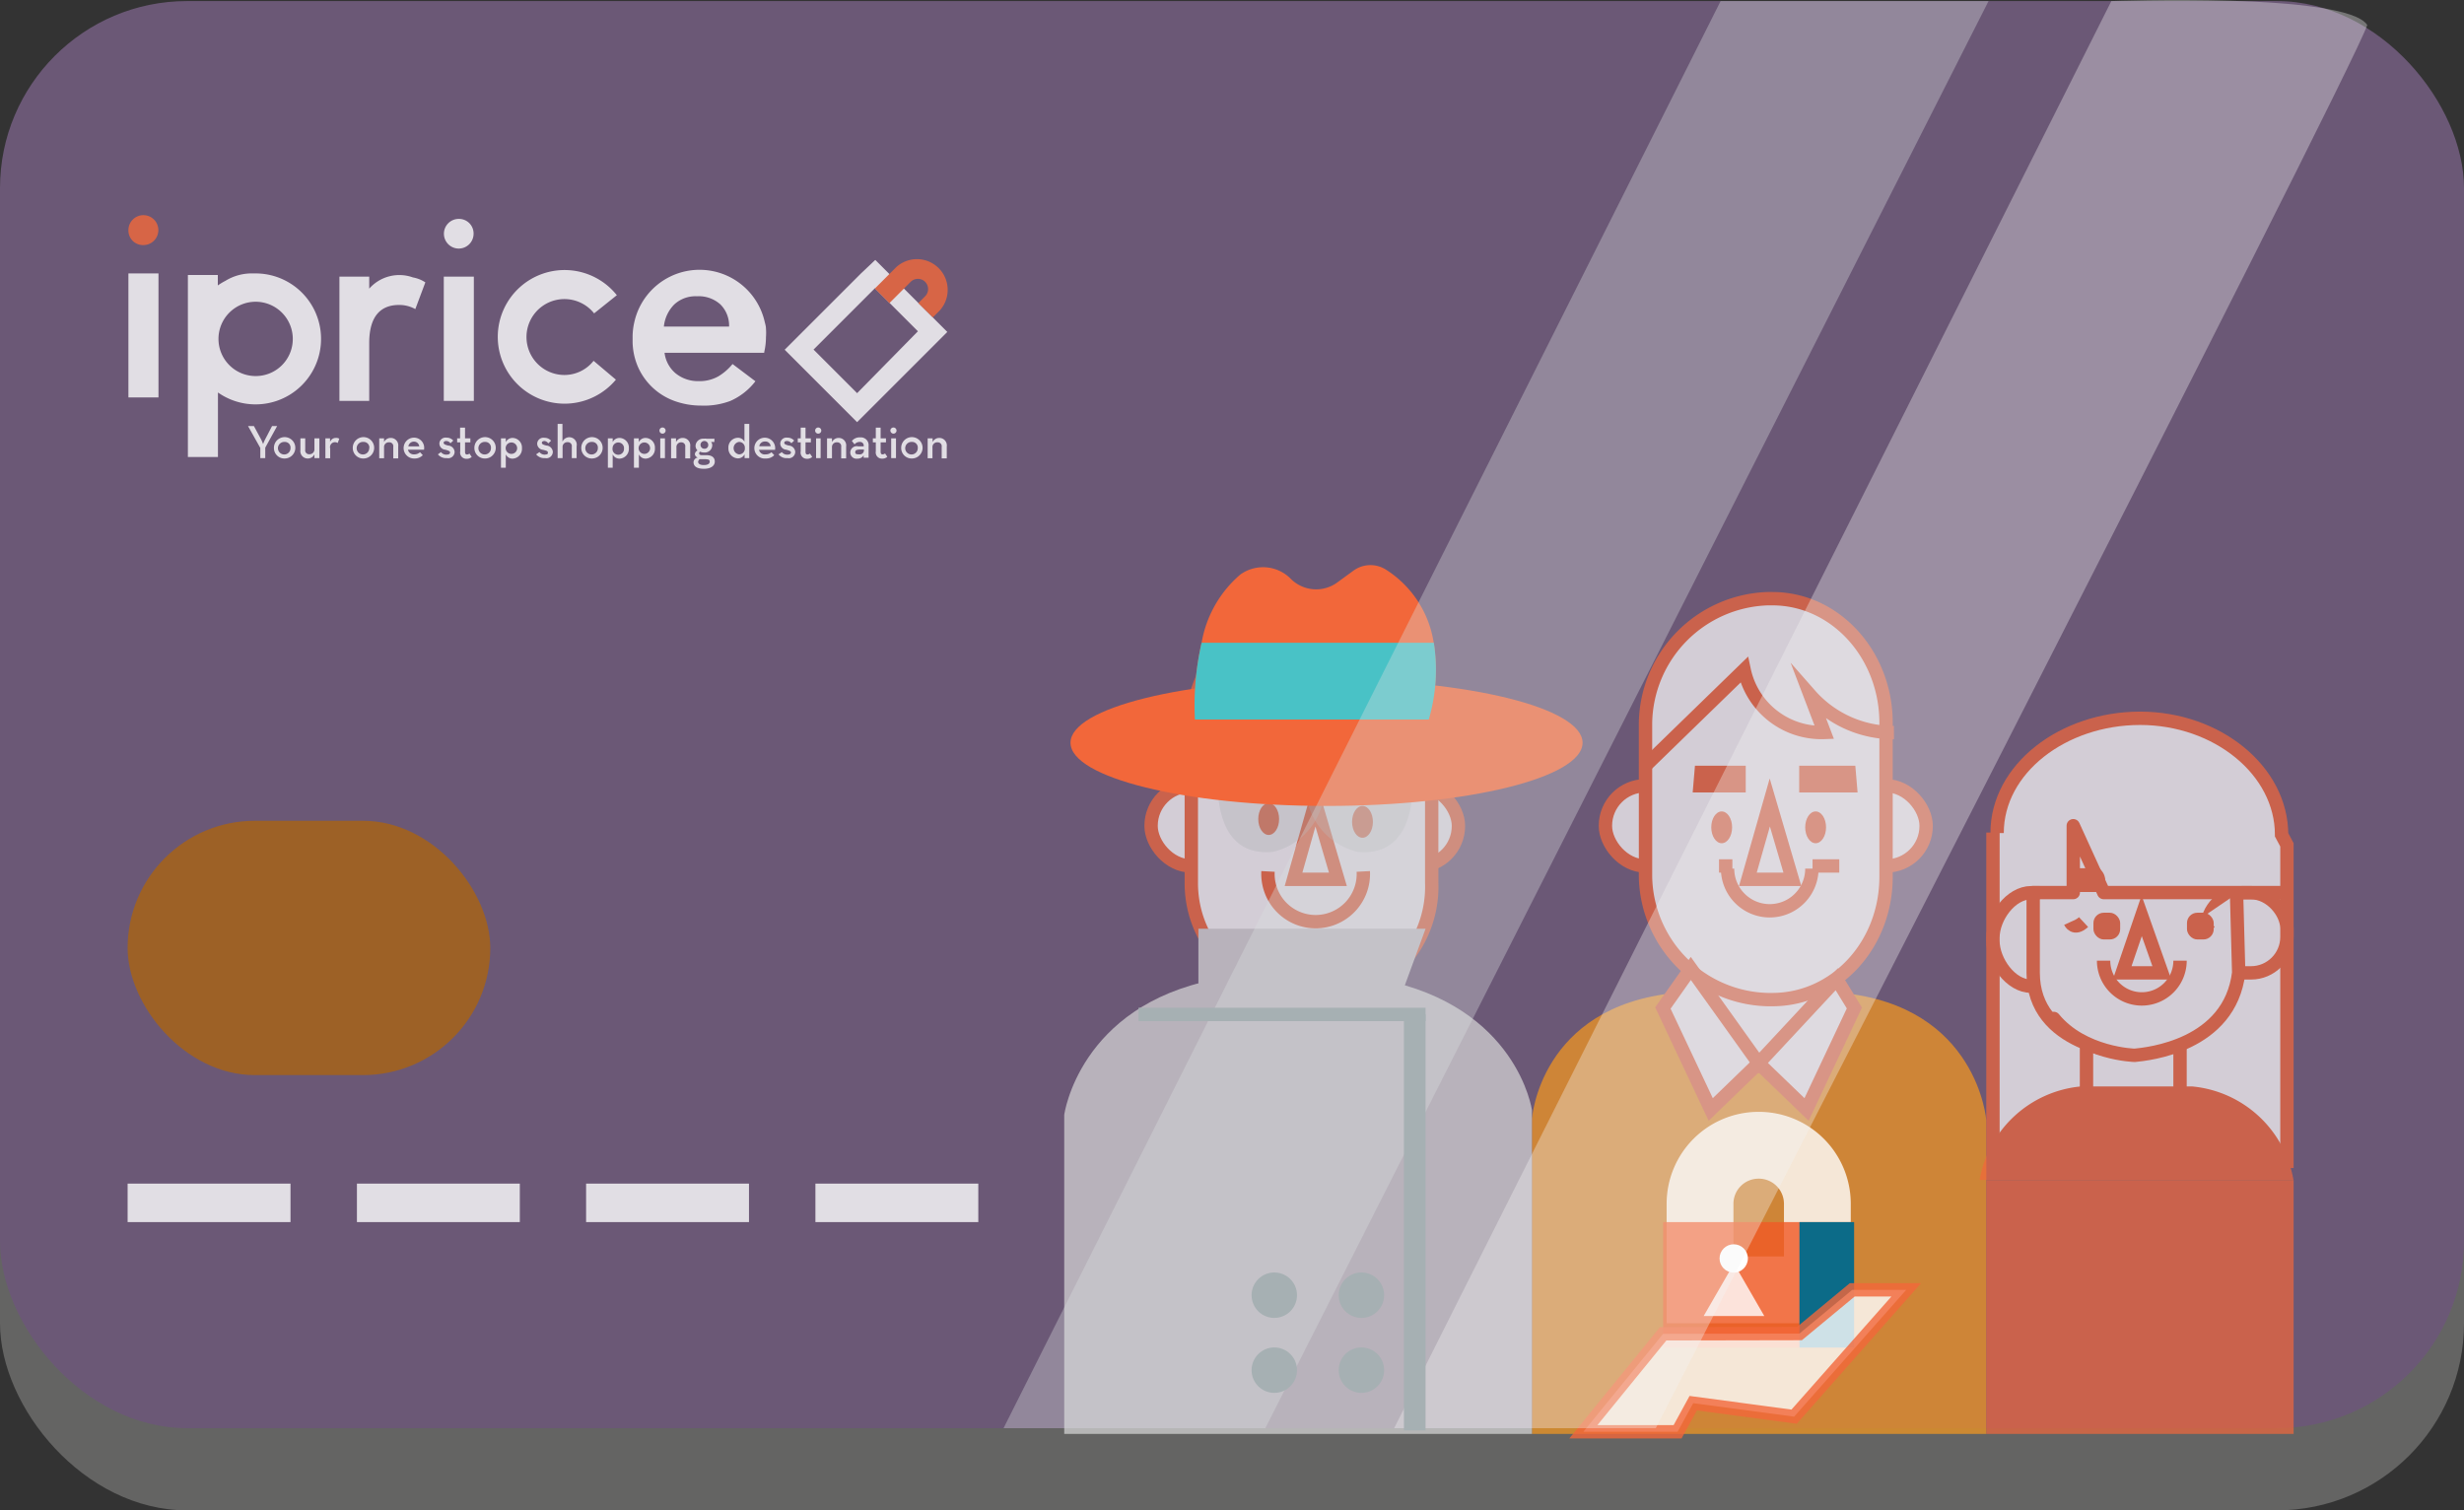 <svg xmlns="http://www.w3.org/2000/svg" viewBox="0 0 184.39 113.02"><rect x="0" y="0" width="184.39" height="113.02" fill="#333333" stroke="none"/><defs><style>.cls-1{isolation:isolate;}.cls-2{fill:#646463;}.cls-3{fill:#6b5876;}.cls-4{fill:#9d6126;}.cls-5{opacity:0.7;}.cls-6{fill:#f8981d;}.cls-12,.cls-16,.cls-17,.cls-18,.cls-7{fill:#fff;}.cls-11,.cls-12,.cls-16,.cls-7,.cls-8{stroke:#f2673a;}.cls-13,.cls-16,.cls-24,.cls-7,.cls-8{stroke-miterlimit:10;}.cls-11,.cls-13,.cls-24,.cls-8{fill:none;}.cls-9{fill:#f2673a;}.cls-10{fill:#d8d9d8;}.cls-11,.cls-12{stroke-linecap:round;stroke-linejoin:round;}.cls-13{stroke:#fff;stroke-width:5px;}.cls-13,.cls-14,.cls-16,.cls-17,.cls-25{opacity:0.8;}.cls-14{fill:#f15926;}.cls-15{fill:#0c6b88;}.cls-19{fill:#a8aaad;opacity:0.3;}.cls-20{fill:#49c2c6;}.cls-21{fill:#dadfe0;}.cls-21,.cls-22{opacity:0.35;mix-blend-mode:screen;}.cls-22{fill:#f4f4f4;}.cls-23{fill:#a6b0b3;}.cls-24{stroke:#a6b0b3;}.cls-26{fill:#f2683a;}</style></defs><title>card1</title><g class="cls-1"><g id="Layer_1" data-name="Layer 1"><rect class="cls-2" y="6.23" width="184.39" height="106.79" rx="14" ry="14"/><rect class="cls-3" y="0.08" width="184.39" height="106.79" rx="14" ry="14"/><rect class="cls-4" x="9.55" y="61.42" width="27.14" height="19.03" rx="9.52" ry="9.52"/><g class="cls-5"><path class="cls-6" d="M148.64,83.72v0.11S148,75.3,137.82,74.3H125.39c-10.17,1-10.75,9.42-10.75,9.42V107.3h34V87.39h0V83.72Z"/><rect class="cls-7" x="127.14" y="69.8" width="9" height="10"/><rect class="cls-7" x="120.14" y="58.8" width="6" height="6" rx="2.99" ry="2.99"/><rect class="cls-7" x="138.14" y="58.8" width="6" height="6" rx="2.99" ry="2.99"/><path class="cls-7" d="M132.63,74.8h-0.34a9.37,9.37,0,0,1-9.15-9.19V54.09a9.46,9.46,0,0,1,9.15-9.29h0.34c4.72,0,8.51,4.19,8.51,9.29V65.61C141.14,70.71,137.36,74.8,132.63,74.8Z"/><polygon class="cls-8" points="132.44 60.05 130.8 65.8 134.13 65.8 132.44 60.05"/><ellipse class="cls-9" cx="128.84" cy="61.91" rx="0.78" ry="1.19"/><ellipse class="cls-9" cx="135.87" cy="61.91" rx="0.78" ry="1.19"/><polygon class="cls-9" points="126.84 57.3 130.64 57.3 130.64 59.3 126.67 59.3 126.84 57.3"/><polygon class="cls-9" points="138.84 57.3 134.64 57.3 134.64 59.3 139.01 59.3 138.84 57.3"/><path class="cls-8" d="M141.73,54.82A8.31,8.31,0,0,1,135.45,52l1.07,2.81a5.91,5.91,0,0,1-6-4.69L123,57.43"/><path class="cls-8" d="M135.59,65a3.15,3.15,0,1,1-6.31,0"/><line class="cls-8" x1="128.64" y1="64.8" x2="129.64" y2="64.8"/><line class="cls-8" x1="135.64" y1="64.8" x2="137.64" y2="64.8"/><polygon class="cls-7" points="126.53 72.47 131.6 79.56 128.02 83.02 124.44 75.43 126.53 72.47"/><polygon class="cls-7" points="137.45 73.28 131.6 79.56 135.19 83.02 138.77 75.43 137.45 73.28"/></g><g class="cls-5"><path class="cls-10" d="M114.64,83.42l0-.36s-1.1-7.76-11.28-9.76H90.91c-10.17,2-11.27,10.12-11.27,10.12V107.3h35V87.1h0V83.42Z"/><rect class="cls-7" x="86.14" y="58.8" width="6" height="6" rx="2.99" ry="2.99"/><rect class="cls-7" x="103.14" y="58.8" width="6" height="6" rx="2.99" ry="2.99"/><path class="cls-7" d="M98.63,74.8H98.29c-4.72,0-9.14-3.62-9.14-8.73V54.56c0-5.1,4.42-9.76,9.14-9.76h0.34c4.72,0,8.51,4.65,8.51,9.76V66.07A8.44,8.44,0,0,1,98.63,74.8Z"/><polygon class="cls-7" points="98.43 60.05 96.8 65.8 100.12 65.8 98.43 60.05"/><ellipse class="cls-9" cx="94.94" cy="61.29" rx="0.78" ry="1.19"/><ellipse class="cls-9" cx="101.96" cy="61.5" rx="0.78" ry="1.19"/><polyline class="cls-7" points="89.64 56.8 101.97 56.8 102.74 53.31 103.52 56.8 107.64 56.8"/><path class="cls-8" d="M93.33,59.63a1.82,1.82,0,1,1,3.64,0"/><path class="cls-8" d="M100.23,59.63a1.82,1.82,0,1,1,3.64,0"/><path class="cls-8" d="M94.89,65.21a3.57,3.57,0,1,0,7.13,0"/><polygon class="cls-10" points="89.68 75.91 89.68 69.5 106.68 69.5 104.33 75.91 89.68 75.91"/></g><g class="cls-5"><path class="cls-7" d="M149.14,62.3v25l22-.39V63.22l-0.4-.75c0-4.82-4.83-8.72-10.59-8.72s-10.7,3.77-10.7,8.59"/><path class="cls-7" d="M152.64,73.8H152c-1.53,0-2.86-1.87-2.86-3.4V70.17c0-1.53,1.33-3.37,2.86-3.37h0.64"/><rect class="cls-7" x="165.14" y="66.8" width="6" height="6" rx="2.69" ry="2.69"/><polyline class="cls-7" points="156.14 77.3 156.14 82.8 163.14 82.8 163.14 77.3"/><path class="cls-11" d="M159.86,78.92c-1-.1-7.71-0.65-7.71-6.13v-6h3v-5l2.28,5h13.22"/><path class="cls-12" d="M167.37,66.89l0.16,5.9c-0.67,5.48-6.79,6.08-7.78,6.18,0,0-3.87-.09-6.06-2.76"/><rect class="cls-9" x="156.66" y="68.3" width="2" height="2" rx="0.77" ry="0.77"/><rect class="cls-9" x="163.66" y="68.3" width="2" height="2" rx="0.77" ry="0.77"/><path class="cls-7" d="M156.88,66.25H155.4a0.62,0.62,0,0,1-.16-0.39h0a0.62,0.62,0,0,1,.16-0.39h1.48a0.62,0.62,0,0,1,.16.39h0A0.62,0.62,0,0,1,156.88,66.25Z"/><path class="cls-9" d="M164.06,81.3H155.7a8.5,8.5,0,0,0-7.56,7h23.49A8.5,8.5,0,0,0,164.06,81.3Z"/><path class="cls-7" d="M164.58,66.25h0Z"/><polygon class="cls-7" points="160.27 68.53 158.81 72.8 161.78 72.8 160.27 68.53"/><path class="cls-8" d="M163.14,71.89a2.86,2.86,0,1,1-5.72,0"/><path class="cls-8" d="M164.39,69s0.31,0.65,1,0"/><path class="cls-8" d="M154.92,69s0.3,0.65,1,0"/><rect class="cls-9" x="148.64" y="88.3" width="23" height="19"/></g><path class="cls-13" d="M131.6,85.7a4.38,4.38,0,0,0-4.38,4.38v6.44H136V90.07A4.38,4.38,0,0,0,131.6,85.7Z"/><rect class="cls-14" x="124.46" y="91.45" width="14.28" height="9.39"/><rect class="cls-15" x="134.66" y="91.45" width="4.09" height="9.39"/><polygon class="cls-16" points="118.49 107.14 124.46 99.81 134.66 99.79 138.61 96.52 142.65 96.52 134.26 106.01 126.71 105 125.54 107.14 118.49 107.14"/><rect class="cls-17" x="9.55" y="88.57" width="12.19" height="2.88"/><rect class="cls-17" x="26.71" y="88.57" width="12.19" height="2.88"/><rect class="cls-17" x="43.86" y="88.57" width="12.19" height="2.88"/><rect class="cls-17" x="61.02" y="88.57" width="12.19" height="2.88"/><circle class="cls-18" cx="129.74" cy="94.17" r="1.06"/><polygon class="cls-17" points="127.49 98.48 129.76 94.55 132.03 98.48 127.49 98.48"/><path class="cls-19" d="M91.23,56.82s-1.18,7.4,4,6.93a5,5,0,0,0,3.89-5Z"/><path class="cls-19" d="M105.62,56.82s1.18,7.4-4,6.93a5,5,0,0,1-3.89-5Z"/><ellipse class="cls-9" cx="99.27" cy="55.58" rx="19.16" ry="4.73"/><path class="cls-9" d="M106.92,53.84H89.42a20.92,20.92,0,0,1,.5-5.74A8.64,8.64,0,0,1,92.81,43a2.91,2.91,0,0,1,3.78.31l0,0a2.68,2.68,0,0,0,3.49.27l1.18-.86a2.16,2.16,0,0,1,2.43-.11,7.91,7.91,0,0,1,3.59,5.42A13.19,13.19,0,0,1,106.92,53.84Z"/><path class="cls-20" d="M106.92,53.84H89.42a20.92,20.92,0,0,1,.5-5.74H107.3A13.19,13.19,0,0,1,106.92,53.84Z"/><polygon class="cls-21" points="128.76 0.08 75.1 106.87 94.69 106.87 148.81 0.08 128.76 0.08"/><path class="cls-22" d="M158,0.08L104.33,106.87h19.58s52.19-101.64,53.24-105C175.54-.58,158,0.08,158,0.08Z"/><rect class="cls-23" x="105.06" y="75.91" width="1.62" height="31.13"/><polyline class="cls-24" points="106.68 75.91 85.2 75.91 106.68 75.91"/><circle class="cls-23" cx="95.36" cy="96.92" r="1.7"/><circle class="cls-23" cx="101.88" cy="96.92" r="1.7"/><circle class="cls-23" cx="95.36" cy="102.53" r="1.7"/><circle class="cls-23" cx="101.88" cy="102.53" r="1.7"/><g id="_Group_" data-name="&lt;Group&gt;" class="cls-25"><path id="_Path_" data-name="&lt;Path&gt;" class="cls-18" d="M49.72,26.37a0,0,0,0,0,0,0s0,0,0,0h0Z"/><path id="_Path_2" data-name="&lt;Path&gt;" class="cls-26" d="M9.61,17.22a1.12,1.12,0,1,1,1.12,1.12A1.09,1.09,0,0,1,9.61,17.22Z"/><rect id="_Path_3" data-name="&lt;Path&gt;" class="cls-18" x="9.61" y="20.46" width="2.25" height="9.28"/><path id="_Compound_Path_" data-name="&lt;Compound Path&gt;" class="cls-18" d="M34.33,16.38a1.11,1.11,0,1,0,1.11,1.1A1.09,1.09,0,0,0,34.33,16.38ZM33.21,20.7V30h2.25V20.7H33.21Z"/><g id="_Group_2" data-name="&lt;Group&gt;"><path id="_Path_4" data-name="&lt;Path&gt;" class="cls-18" d="M19.48,33.52l-0.92-1.64H19l0.54,1a3,3,0,0,1,.15.35,3,3,0,0,1,.15-0.35l0.52-1h0.38L19.85,33.5v0.78H19.48V33.52Z"/><path id="_Compound_Path_2" data-name="&lt;Compound Path&gt;" class="cls-18" d="M20.5,33.53a0.8,0.8,0,1,1,.8.78A0.78,0.78,0,0,1,20.5,33.53Zm1.24,0a0.42,0.42,0,0,0-.44-0.46A0.47,0.47,0,1,0,21.74,33.53Z"/><path id="_Path_5" data-name="&lt;Path&gt;" class="cls-18" d="M22.48,33.68V32.8h0.36v0.85a0.29,0.29,0,0,0,.31.34,0.36,0.36,0,0,0,.38-0.38V32.8H23.9v1.48H23.53V34a0.55,0.55,0,0,1-.5.31A0.55,0.55,0,0,1,22.48,33.68Z"/><path id="_Path_6" data-name="&lt;Path&gt;" class="cls-18" d="M24.33,32.8H24.7v0.28a0.45,0.45,0,0,1,.44-0.31,0.42,0.42,0,0,1,.25.06l-0.12.32a0.37,0.37,0,0,0-.56.41v0.73H24.35V32.8h0Z"/><path id="_Compound_Path_3" data-name="&lt;Compound Path&gt;" class="cls-18" d="M26.4,33.53a0.8,0.8,0,1,1,.8.78A0.78,0.78,0,0,1,26.4,33.53Zm1.24,0a0.42,0.42,0,0,0-.44-0.46A0.47,0.47,0,1,0,27.63,33.53Z"/><path id="_Path_7" data-name="&lt;Path&gt;" class="cls-18" d="M28.38,32.8h0.36v0.28a0.55,0.55,0,0,1,.5-0.31,0.56,0.56,0,0,1,.56.64v0.89H29.43V33.44a0.29,0.29,0,0,0-.31-0.34,0.35,0.35,0,0,0-.38.38v0.81H28.38V32.8Z"/><path id="_Compound_Path_4" data-name="&lt;Compound Path&gt;" class="cls-18" d="M31,34a0.61,0.61,0,0,0,.43-0.16l0.21,0.22a0.84,0.84,0,0,1-.63.25,0.78,0.78,0,1,1-.05-1.56,0.76,0.76,0,0,1,.77.9h-1.2A0.43,0.43,0,0,0,31,34Zm0.37-.61A0.38,0.38,0,0,0,31,33.05a0.41,0.41,0,0,0-.44.35h0.84Z"/><path id="_Path_8" data-name="&lt;Path&gt;" class="cls-18" d="M32.77,34L33,33.83a0.48,0.48,0,0,0,.41.19c0.18,0,.27-0.06.27-0.16s-0.11-.14-0.36-0.21a0.47,0.47,0,0,1-.44-0.46,0.46,0.46,0,0,1,.53-0.44,0.65,0.65,0,0,1,.51.22l-0.21.2A0.4,0.4,0,0,0,33.41,33c-0.14,0-.21.05-0.21,0.14s0.1,0.14.33,0.2a0.51,0.51,0,0,1,.49.47,0.48,0.48,0,0,1-.58.47A0.78,0.78,0,0,1,32.77,34Z"/><path id="_Path_9" data-name="&lt;Path&gt;" class="cls-18" d="M34.44,33.78V33.1H34.21V32.8h0.22V32H34.8V32.8h0.4v0.3H34.8v0.69c0,0.17.05,0.22,0.15,0.22a0.29,0.29,0,0,0,.18-0.07l0.17,0.25a0.51,0.51,0,0,1-.38.14A0.46,0.46,0,0,1,34.44,33.78Z"/><path id="_Compound_Path_5" data-name="&lt;Compound Path&gt;" class="cls-18" d="M35.5,33.53a0.8,0.8,0,1,1,.8.78A0.78,0.78,0,0,1,35.5,33.53Zm1.24,0a0.42,0.42,0,0,0-.44-0.46A0.47,0.47,0,1,0,36.74,33.53Z"/><path id="_Compound_Path_6" data-name="&lt;Compound Path&gt;" class="cls-18" d="M37.49,32.8h0.36v0.28a0.57,0.57,0,0,1,.52-0.31,0.72,0.72,0,0,1,.69.77,0.73,0.73,0,0,1-.69.78A0.55,0.55,0,0,1,37.85,34v1H37.49V32.8Zm1.21,0.74a0.43,0.43,0,1,0-.86,0A0.43,0.43,0,1,0,38.7,33.53Z"/><path id="_Path_10" data-name="&lt;Path&gt;" class="cls-18" d="M40.12,34l0.25-.17a0.48,0.48,0,0,0,.41.19C40.95,34,41,34,41,33.87s-0.11-.14-0.36-0.21a0.47,0.47,0,0,1-.44-0.46,0.46,0.46,0,0,1,.53-0.44,0.65,0.65,0,0,1,.51.22l-0.21.2A0.4,0.4,0,0,0,40.76,33c-0.14,0-.21.05-0.21,0.14s0.1,0.14.33,0.2a0.51,0.51,0,0,1,.49.47,0.48,0.48,0,0,1-.58.47A0.78,0.78,0,0,1,40.12,34Z"/><path id="_Path_11" data-name="&lt;Path&gt;" class="cls-18" d="M41.73,31.72h0.36v1.33a0.56,0.56,0,0,1,1.06.34v0.89H42.79V33.43a0.29,0.29,0,0,0-.31-0.34,0.35,0.35,0,0,0-.38.38v0.81H41.73V31.72Z"/><path id="_Compound_Path_7" data-name="&lt;Compound Path&gt;" class="cls-18" d="M43.5,33.53a0.8,0.8,0,1,1,.8.78A0.78,0.78,0,0,1,43.5,33.53Zm1.24,0a0.42,0.42,0,0,0-.44-0.46A0.47,0.47,0,1,0,44.74,33.53Z"/><path id="_Compound_Path_8" data-name="&lt;Compound Path&gt;" class="cls-18" d="M45.49,32.8h0.36v0.28a0.57,0.57,0,0,1,.52-0.31,0.72,0.72,0,0,1,.69.77,0.73,0.73,0,0,1-.69.78A0.55,0.55,0,0,1,45.85,34v1H45.49V32.8Zm1.21,0.74a0.43,0.43,0,1,0-.86,0A0.43,0.43,0,1,0,46.69,33.53Z"/><path id="_Compound_Path_9" data-name="&lt;Compound Path&gt;" class="cls-18" d="M47.44,32.8h0.36v0.28a0.57,0.57,0,0,1,.52-0.31,0.72,0.72,0,0,1,.69.77,0.73,0.73,0,0,1-.69.78A0.55,0.55,0,0,1,47.81,34v1H47.44V32.8Zm1.21,0.74a0.43,0.43,0,1,0-.86,0A0.43,0.43,0,1,0,48.65,33.53Z"/><path id="_Compound_Path_10" data-name="&lt;Compound Path&gt;" class="cls-18" d="M49.35,32.22a0.23,0.23,0,1,1,.23.23A0.23,0.23,0,0,1,49.35,32.22Zm0.05,0.58h0.36v1.48H49.41V32.8Z"/><path id="_Path_12" data-name="&lt;Path&gt;" class="cls-18" d="M50.23,32.8h0.36v0.28a0.55,0.55,0,0,1,.5-0.31,0.56,0.56,0,0,1,.56.64v0.89H51.28V33.44A0.29,0.29,0,0,0,51,33.1a0.35,0.35,0,0,0-.38.38v0.81H50.22V32.8h0Z"/><path id="_Compound_Path_11" data-name="&lt;Compound Path&gt;" class="cls-18" d="M53.46,32.8v0.27H53.21a0.38,0.38,0,0,1,.09.25,0.55,0.55,0,0,1-.6.54,0.7,0.7,0,0,1-.31-0.06,0.14,0.14,0,0,0-.07.13c0,0.07.05,0.12,0.17,0.13l0.37,0c0.42,0,.63.18,0.63,0.48s-0.27.54-.81,0.54-0.78-.19-0.78-0.49a0.37,0.37,0,0,1,.32-0.35A0.31,0.31,0,0,1,52,34a0.32,0.32,0,0,1,.2-0.29,0.48,0.48,0,0,1-.15-0.35,0.56,0.56,0,0,1,.62-0.53,0.64,0.64,0,0,1,.21,0h0.56v0Zm-1.22,1.74c0,0.16.13,0.26,0.43,0.26s0.44-.1.44-0.25-0.07-.17-0.33-0.19l-0.42,0A0.26,0.26,0,0,0,52.25,34.54ZM53,33.3a0.29,0.29,0,1,0-.29.28A0.27,0.27,0,0,0,53,33.3Z"/><path id="_Compound_Path_12" data-name="&lt;Compound Path&gt;" class="cls-18" d="M54.51,33.53a0.72,0.72,0,0,1,.69-0.77,0.54,0.54,0,0,1,.51.29V31.72h0.36v2.56H55.72V34a0.56,0.56,0,0,1-.52.3A0.74,0.74,0,0,1,54.51,33.53Zm1.23,0a0.43,0.43,0,0,0-.44-0.46,0.47,0.47,0,0,0,0,.93A0.43,0.43,0,0,0,55.74,33.53Z"/><path id="_Compound_Path_13" data-name="&lt;Compound Path&gt;" class="cls-18" d="M57.3,34a0.61,0.61,0,0,0,.43-0.16l0.21,0.22a0.84,0.84,0,0,1-.63.25A0.78,0.78,0,1,1,58,33.66h-1.2A0.43,0.43,0,0,0,57.3,34Zm0.37-.61a0.38,0.38,0,0,0-.41-0.35,0.41,0.41,0,0,0-.44.35h0.84Z"/><path id="_Path_13" data-name="&lt;Path&gt;" class="cls-18" d="M58.26,34l0.25-.17a0.48,0.48,0,0,0,.41.19c0.18,0,.27-0.06.27-0.16s-0.11-.14-0.36-0.21a0.47,0.47,0,0,1-.44-0.46,0.46,0.46,0,0,1,.53-0.44,0.65,0.65,0,0,1,.51.22l-0.21.2A0.4,0.4,0,0,0,58.9,33c-0.14,0-.21.05-0.21,0.14s0.1,0.14.33,0.2a0.51,0.51,0,0,1,.49.47,0.48,0.48,0,0,1-.58.47A0.75,0.75,0,0,1,58.26,34Z"/><path id="_Path_14" data-name="&lt;Path&gt;" class="cls-18" d="M59.92,33.78V33.1H59.7V32.8h0.22V32h0.36V32.8h0.4v0.3h-0.4v0.69c0,0.17.05,0.22,0.15,0.22a0.29,0.29,0,0,0,.18-0.07l0.17,0.25a0.51,0.51,0,0,1-.38.14A0.46,0.46,0,0,1,59.92,33.78Z"/><path id="_Compound_Path_14" data-name="&lt;Compound Path&gt;" class="cls-18" d="M61,32.22a0.23,0.23,0,1,1,.23.23A0.23,0.23,0,0,1,61,32.22Zm0.05,0.58h0.36v1.48H61.07V32.8Z"/><path id="_Path_15" data-name="&lt;Path&gt;" class="cls-18" d="M61.9,32.8h0.36v0.28a0.55,0.55,0,0,1,.5-0.31,0.56,0.56,0,0,1,.56.64v0.89H62.95V33.44a0.29,0.29,0,0,0-.31-0.34,0.35,0.35,0,0,0-.38.38v0.81H61.89V32.8h0Z"/><path id="_Compound_Path_15" data-name="&lt;Compound Path&gt;" class="cls-18" d="M64.35,33.07a0.5,0.5,0,0,0-.4.18L63.75,33a0.73,0.73,0,0,1,.62-0.27,0.58,0.58,0,0,1,.63.64v0.88H64.63V34.07a0.51,0.51,0,0,1-.47.25,0.46,0.46,0,0,1-.53-0.47,0.48,0.48,0,0,1,.59-0.45h0.41A0.27,0.27,0,0,0,64.35,33.07Zm-0.09.58c-0.16,0-.26.05-0.26,0.19S64.1,34,64.29,34a0.31,0.31,0,0,0,.36-0.27V33.64h-0.4Z"/><path id="_Path_16" data-name="&lt;Path&gt;" class="cls-18" d="M65.54,33.78V33.1H65.32V32.8h0.22V32H65.9V32.8h0.4v0.3H65.9v0.69C65.9,34,66,34,66.05,34a0.29,0.29,0,0,0,.18-0.07l0.17,0.25a0.51,0.51,0,0,1-.38.14A0.46,0.46,0,0,1,65.54,33.78Z"/><path id="_Compound_Path_16" data-name="&lt;Compound Path&gt;" class="cls-18" d="M66.63,32.22a0.23,0.23,0,1,1,.23.23A0.24,0.24,0,0,1,66.63,32.22Zm0.06,0.58h0.36v1.48H66.69V32.8Z"/><path id="_Compound_Path_17" data-name="&lt;Compound Path&gt;" class="cls-18" d="M67.44,33.53a0.8,0.8,0,1,1,.8.78A0.78,0.78,0,0,1,67.44,33.53Zm1.24,0a0.42,0.42,0,0,0-.44-0.46A0.47,0.47,0,1,0,68.68,33.53Z"/><path id="_Path_17" data-name="&lt;Path&gt;" class="cls-18" d="M69.43,32.8h0.36v0.28a0.55,0.55,0,0,1,.5-0.31,0.56,0.56,0,0,1,.56.64v0.89H70.47V33.44a0.29,0.29,0,0,0-.31-0.34,0.35,0.35,0,0,0-.38.38v0.81H69.42V32.8h0Z"/></g><path id="_Compound_Path_18" data-name="&lt;Compound Path&gt;" class="cls-18" d="M69.8,23.75l-1.09-1.09h0l-0.36-.36L68,21.95l-0.36-.36-1-1-0.06-.06-1.08-1.08L64.39,20.5,59.8,25.09l-1.08,1.08,1.08,1.08,3.26,3.26,1.08,1.08,1.08-1.08,4.59-4.59,1.08-1.08Zm-5.66,5.67-3.26-3.26,4.59-4.59,1.07,1.07,0,0,1.08,1.08,0,0,1.07,1.07Z"/><path id="_Path_18" data-name="&lt;Path&gt;" class="cls-18" d="M42.24,28.06a2.84,2.84,0,1,1,2.22-4.61l1.7-1.36a5,5,0,1,0-.07,6.32L44.42,27A2.78,2.78,0,0,1,42.24,28.06Z"/><path id="_Compound_Path_19" data-name="&lt;Compound Path&gt;" class="cls-18" d="M19.13,20.46H18.92a3.77,3.77,0,0,0-2.06.56,4.32,4.32,0,0,0-.56.34V20.58H14.06V34.2h2.25V29.37A4.9,4.9,0,1,0,19.13,20.46Zm0,7.68a2.78,2.78,0,1,1,2.78-2.78A2.77,2.77,0,0,1,19.13,28.14Z"/><path id="_Path_19" data-name="&lt;Path&gt;" class="cls-18" d="M30.9,20.76a3,3,0,0,0-3.27.84v-0.9H25.4v2.82h0V30h2.23V25.67c0-2.07.91-2.85,2.23-2.85a2.47,2.47,0,0,1,1.22.31l0.75-2A2.48,2.48,0,0,0,30.9,20.76Z"/><path id="_Compound_Path_20" data-name="&lt;Compound Path&gt;" class="cls-18" d="M57.19,26.34a4.88,4.88,0,0,0,.13-1.12,4.07,4.07,0,0,0,0-.63c0-.17-0.05-0.33-0.09-0.49a5,5,0,0,0-9.76,0,4.88,4.88,0,0,0-.13,1.12c0,0.06,0,.12,0,0.17h0c0,0.07,0,.15,0,0.22a4.91,4.91,0,0,0,.4,1.84A4.74,4.74,0,0,0,50.46,30a5.83,5.83,0,0,0,2,.35A5.58,5.58,0,0,0,54.66,30a4.81,4.81,0,0,0,1.87-1.47l-1.71-1.29a4.09,4.09,0,0,1-1.06.92,2.85,2.85,0,0,1-1.49.36,2.64,2.64,0,0,1-1.73-.6,2.39,2.39,0,0,1-.81-1.52v0h7.46Zm-6.74-3.55a2.33,2.33,0,0,1,1.7-.62,2.42,2.42,0,0,1,1.76.61,2.23,2.23,0,0,1,.65,1.66H49.68A2.73,2.73,0,0,1,50.45,22.79Z"/><path id="_Path_20" data-name="&lt;Path&gt;" class="cls-26" d="M69.81,23.75l0.5-.5h0A2.3,2.3,0,0,0,67.06,20h0l-1.59,1.59,1.09,1.09,1.59-1.59a0.76,0.76,0,1,1,1.08,1.08l-0.51.51,1.1,1.08"/></g></g></g></svg>